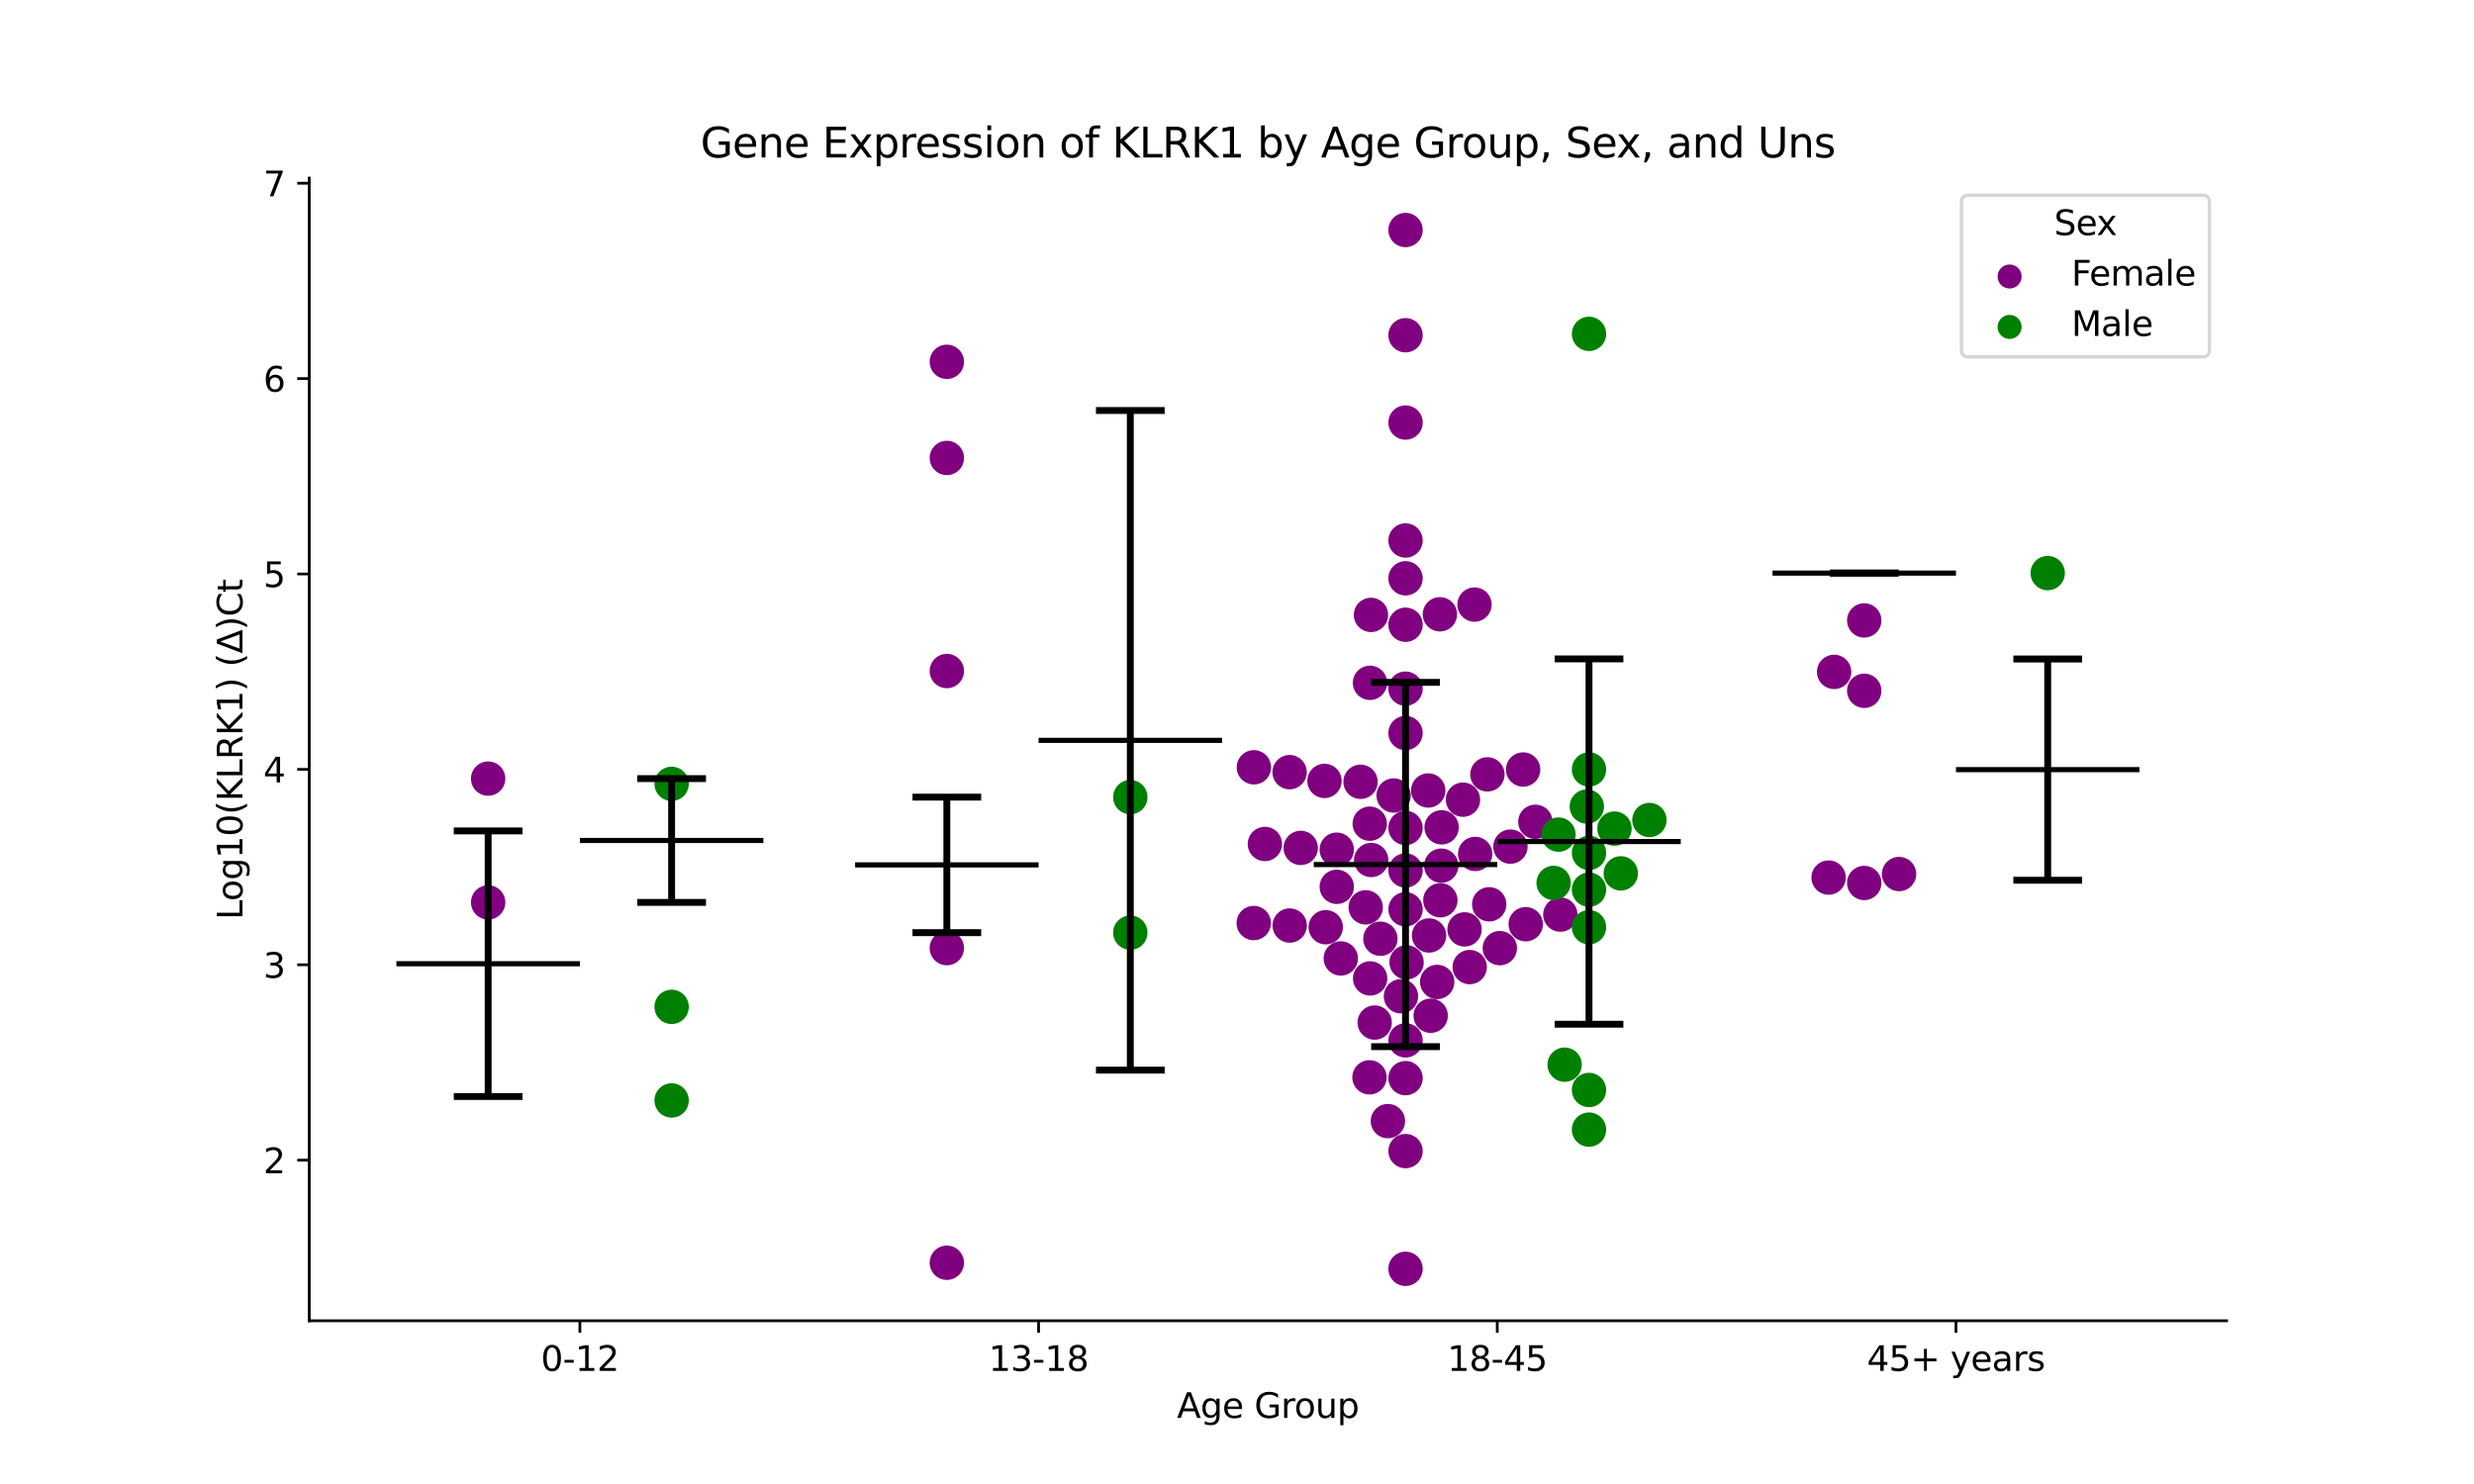 <?xml version="1.0" encoding="utf-8" standalone="no"?>
<!DOCTYPE svg PUBLIC "-//W3C//DTD SVG 1.1//EN"
  "http://www.w3.org/Graphics/SVG/1.1/DTD/svg11.dtd">
<svg xmlns:xlink="http://www.w3.org/1999/xlink" width="720pt" height="432pt" viewBox="0 0 720 432" xmlns="http://www.w3.org/2000/svg" version="1.1">
 <defs>
  <style type="text/css">*{stroke-linejoin: round; stroke-linecap: butt}</style>
 </defs>
 <g id="figure_1">
  <g id="patch_1">
   <path d="M 0 432 
L 720 432 
L 720 0 
L 0 0 
z
" style="fill: #ffffff"/>
  </g>
  <g id="axes_1">
   <g id="patch_2">
    <path d="M 90 384.48 
L 648 384.48 
L 648 51.84 
L 90 51.84 
z
" style="fill: #ffffff"/>
   </g>
   <g id="PathCollection_1">
    <defs>
     <path id="C0_0_eff2b0fc97" d="M 0 5 
C 1.326 5 2.598 4.473 3.536 3.536 
C 4.473 2.598 5 1.326 5 -0 
C 5 -1.326 4.473 -2.598 3.536 -3.536 
C 2.598 -4.473 1.326 -5 0 -5 
C -1.326 -5 -2.598 -4.473 -3.536 -3.536 
C -4.473 -2.598 -5 -1.326 -5 0 
C -5 1.326 -4.473 2.598 -3.536 3.536 
C -2.598 4.473 -1.326 5 0 5 
z
"/>
    </defs>
    <g clip-path="url(#paf624a4c15)">
     <use xlink:href="#C0_0_eff2b0fc97" x="142.062" y="262.69" style="fill: #800080"/>
    </g>
    <g clip-path="url(#paf624a4c15)">
     <use xlink:href="#C0_0_eff2b0fc97" x="142.062" y="226.656" style="fill: #800080"/>
    </g>
   </g>
   <g id="PathCollection_2">
    <defs>
     <path id="C1_0_df6648c435" d="M 0 5 
C 1.326 5 2.598 4.473 3.536 3.536 
C 4.473 2.598 5 1.326 5 -0 
C 5 -1.326 4.473 -2.598 3.536 -3.536 
C 2.598 -4.473 1.326 -5 0 -5 
C -1.326 -5 -2.598 -4.473 -3.536 -3.536 
C -4.473 -2.598 -5 -1.326 -5 0 
C -5 1.326 -4.473 2.598 -3.536 3.536 
C -2.598 4.473 -1.326 5 0 5 
z
"/>
    </defs>
    <g clip-path="url(#paf624a4c15)">
     <use xlink:href="#C1_0_df6648c435" x="195.459" y="320.347" style="fill: #008000"/>
    </g>
    <g clip-path="url(#paf624a4c15)">
     <use xlink:href="#C1_0_df6648c435" x="195.459" y="228.18" style="fill: #008000"/>
    </g>
    <g clip-path="url(#paf624a4c15)">
     <use xlink:href="#C1_0_df6648c435" x="195.459" y="293.104" style="fill: #008000"/>
    </g>
   </g>
   <g id="PathCollection_3">
    <defs>
     <path id="C2_0_66ae1d592a" d="M 0 5 
C 1.326 5 2.598 4.473 3.536 3.536 
C 4.473 2.598 5 1.326 5 -0 
C 5 -1.326 4.473 -2.598 3.536 -3.536 
C 2.598 -4.473 1.326 -5 0 -5 
C -1.326 -5 -2.598 -4.473 -3.536 -3.536 
C -4.473 -2.598 -5 -1.326 -5 0 
C -5 1.326 -4.473 2.598 -3.536 3.536 
C -2.598 4.473 -1.326 5 0 5 
z
"/>
    </defs>
    <g clip-path="url(#paf624a4c15)">
     <use xlink:href="#C2_0_66ae1d592a" x="275.555" y="367.594" style="fill: #800080"/>
    </g>
    <g clip-path="url(#paf624a4c15)">
     <use xlink:href="#C2_0_66ae1d592a" x="275.555" y="195.342" style="fill: #800080"/>
    </g>
    <g clip-path="url(#paf624a4c15)">
     <use xlink:href="#C2_0_66ae1d592a" x="275.555" y="133.311" style="fill: #800080"/>
    </g>
    <g clip-path="url(#paf624a4c15)">
     <use xlink:href="#C2_0_66ae1d592a" x="275.555" y="105.328" style="fill: #800080"/>
    </g>
    <g clip-path="url(#paf624a4c15)">
     <use xlink:href="#C2_0_66ae1d592a" x="275.555" y="275.995" style="fill: #800080"/>
    </g>
   </g>
   <g id="PathCollection_4">
    <defs>
     <path id="C3_0_cb02fc0d82" d="M 0 5 
C 1.326 5 2.598 4.473 3.536 3.536 
C 4.473 2.598 5 1.326 5 -0 
C 5 -1.326 4.473 -2.598 3.536 -3.536 
C 2.598 -4.473 1.326 -5 0 -5 
C -1.326 -5 -2.598 -4.473 -3.536 -3.536 
C -4.473 -2.598 -5 -1.326 -5 0 
C -5 1.326 -4.473 2.598 -3.536 3.536 
C -2.598 4.473 -1.326 5 0 5 
z
"/>
    </defs>
    <g clip-path="url(#paf624a4c15)">
     <use xlink:href="#C3_0_cb02fc0d82" x="328.952" y="271.498" style="fill: #008000"/>
    </g>
    <g clip-path="url(#paf624a4c15)">
     <use xlink:href="#C3_0_cb02fc0d82" x="328.952" y="232.053" style="fill: #008000"/>
    </g>
   </g>
   <g id="PathCollection_5">
    <defs>
     <path id="C4_0_b0ba5ff62a" d="M 0 5 
C 1.326 5 2.598 4.473 3.536 3.536 
C 4.473 2.598 5 1.326 5 -0 
C 5 -1.326 4.473 -2.598 3.536 -3.536 
C 2.598 -4.473 1.326 -5 0 -5 
C -1.326 -5 -2.598 -4.473 -3.536 -3.536 
C -4.473 -2.598 -5 -1.326 -5 0 
C -5 1.326 -4.473 2.598 -3.536 3.536 
C -2.598 4.473 -1.326 5 0 5 
z
"/>
    </defs>
    <g clip-path="url(#paf624a4c15)">
     <use xlink:href="#C4_0_b0ba5ff62a" x="409.048" y="369.36" style="fill: #800080"/>
    </g>
    <g clip-path="url(#paf624a4c15)">
     <use xlink:href="#C4_0_b0ba5ff62a" x="401.727" y="273.269" style="fill: #800080"/>
    </g>
    <g clip-path="url(#paf624a4c15)">
     <use xlink:href="#C4_0_b0ba5ff62a" x="405.586" y="231.576" style="fill: #800080"/>
    </g>
    <g clip-path="url(#paf624a4c15)">
     <use xlink:href="#C4_0_b0ba5ff62a" x="419.445" y="252.005" style="fill: #800080"/>
    </g>
    <g clip-path="url(#paf624a4c15)">
     <use xlink:href="#C4_0_b0ba5ff62a" x="364.864" y="268.703" style="fill: #800080"/>
    </g>
    <g clip-path="url(#paf624a4c15)">
     <use xlink:href="#C4_0_b0ba5ff62a" x="429.121" y="175.992" style="fill: #800080"/>
    </g>
    <g clip-path="url(#paf624a4c15)">
     <use xlink:href="#C4_0_b0ba5ff62a" x="398.551" y="313.613" style="fill: #800080"/>
    </g>
    <g clip-path="url(#paf624a4c15)">
     <use xlink:href="#C4_0_b0ba5ff62a" x="409.048" y="200.47" style="fill: #800080"/>
    </g>
    <g clip-path="url(#paf624a4c15)">
     <use xlink:href="#C4_0_b0ba5ff62a" x="416.367" y="295.686" style="fill: #800080"/>
    </g>
    <g clip-path="url(#paf624a4c15)">
     <use xlink:href="#C4_0_b0ba5ff62a" x="385.462" y="227.325" style="fill: #800080"/>
    </g>
    <g clip-path="url(#paf624a4c15)">
     <use xlink:href="#C4_0_b0ba5ff62a" x="409.048" y="97.588" style="fill: #800080"/>
    </g>
    <g clip-path="url(#paf624a4c15)">
     <use xlink:href="#C4_0_b0ba5ff62a" x="368.115" y="245.685" style="fill: #800080"/>
    </g>
    <g clip-path="url(#paf624a4c15)">
     <use xlink:href="#C4_0_b0ba5ff62a" x="399.049" y="250.349" style="fill: #800080"/>
    </g>
    <g clip-path="url(#paf624a4c15)">
     <use xlink:href="#C4_0_b0ba5ff62a" x="432.873" y="225.426" style="fill: #800080"/>
    </g>
    <g clip-path="url(#paf624a4c15)">
     <use xlink:href="#C4_0_b0ba5ff62a" x="389.032" y="247.352" style="fill: #800080"/>
    </g>
    <g clip-path="url(#paf624a4c15)">
     <use xlink:href="#C4_0_b0ba5ff62a" x="395.959" y="227.584" style="fill: #800080"/>
    </g>
    <g clip-path="url(#paf624a4c15)">
     <use xlink:href="#C4_0_b0ba5ff62a" x="419.181" y="262.073" style="fill: #800080"/>
    </g>
    <g clip-path="url(#paf624a4c15)">
     <use xlink:href="#C4_0_b0ba5ff62a" x="409.353" y="280.143" style="fill: #800080"/>
    </g>
    <g clip-path="url(#paf624a4c15)">
     <use xlink:href="#C4_0_b0ba5ff62a" x="400.067" y="297.675" style="fill: #800080"/>
    </g>
    <g clip-path="url(#paf624a4c15)">
     <use xlink:href="#C4_0_b0ba5ff62a" x="427.725" y="281.523" style="fill: #800080"/>
    </g>
    <g clip-path="url(#paf624a4c15)">
     <use xlink:href="#C4_0_b0ba5ff62a" x="436.487" y="276.012" style="fill: #800080"/>
    </g>
    <g clip-path="url(#paf624a4c15)">
     <use xlink:href="#C4_0_b0ba5ff62a" x="409.048" y="66.96" style="fill: #800080"/>
    </g>
    <g clip-path="url(#paf624a4c15)">
     <use xlink:href="#C4_0_b0ba5ff62a" x="409.048" y="168.348" style="fill: #800080"/>
    </g>
    <g clip-path="url(#paf624a4c15)">
     <use xlink:href="#C4_0_b0ba5ff62a" x="398.988" y="179" style="fill: #800080"/>
    </g>
    <g clip-path="url(#paf624a4c15)">
     <use xlink:href="#C4_0_b0ba5ff62a" x="443.266" y="224.007" style="fill: #800080"/>
    </g>
    <g clip-path="url(#paf624a4c15)">
     <use xlink:href="#C4_0_b0ba5ff62a" x="409.048" y="123.013" style="fill: #800080"/>
    </g>
    <g clip-path="url(#paf624a4c15)">
     <use xlink:href="#C4_0_b0ba5ff62a" x="378.546" y="246.829" style="fill: #800080"/>
    </g>
    <g clip-path="url(#paf624a4c15)">
     <use xlink:href="#C4_0_b0ba5ff62a" x="409.048" y="157.337" style="fill: #800080"/>
    </g>
    <g clip-path="url(#paf624a4c15)">
     <use xlink:href="#C4_0_b0ba5ff62a" x="409.048" y="335.087" style="fill: #800080"/>
    </g>
    <g clip-path="url(#paf624a4c15)">
     <use xlink:href="#C4_0_b0ba5ff62a" x="398.628" y="239.78" style="fill: #800080"/>
    </g>
    <g clip-path="url(#paf624a4c15)">
     <use xlink:href="#C4_0_b0ba5ff62a" x="415.891" y="272.318" style="fill: #800080"/>
    </g>
    <g clip-path="url(#paf624a4c15)">
     <use xlink:href="#C4_0_b0ba5ff62a" x="444.019" y="269.045" style="fill: #800080"/>
    </g>
    <g clip-path="url(#paf624a4c15)">
     <use xlink:href="#C4_0_b0ba5ff62a" x="390.203" y="279.007" style="fill: #800080"/>
    </g>
    <g clip-path="url(#paf624a4c15)">
     <use xlink:href="#C4_0_b0ba5ff62a" x="429.313" y="248.587" style="fill: #800080"/>
    </g>
    <g clip-path="url(#paf624a4c15)">
     <use xlink:href="#C4_0_b0ba5ff62a" x="426.225" y="270.55" style="fill: #800080"/>
    </g>
    <g clip-path="url(#paf624a4c15)">
     <use xlink:href="#C4_0_b0ba5ff62a" x="403.916" y="326.363" style="fill: #800080"/>
    </g>
    <g clip-path="url(#paf624a4c15)">
     <use xlink:href="#C4_0_b0ba5ff62a" x="407.714" y="290.021" style="fill: #800080"/>
    </g>
    <g clip-path="url(#paf624a4c15)">
     <use xlink:href="#C4_0_b0ba5ff62a" x="409.048" y="181.865" style="fill: #800080"/>
    </g>
    <g clip-path="url(#paf624a4c15)">
     <use xlink:href="#C4_0_b0ba5ff62a" x="418.259" y="285.85" style="fill: #800080"/>
    </g>
    <g clip-path="url(#paf624a4c15)">
     <use xlink:href="#C4_0_b0ba5ff62a" x="419.546" y="240.844" style="fill: #800080"/>
    </g>
    <g clip-path="url(#paf624a4c15)">
     <use xlink:href="#C4_0_b0ba5ff62a" x="409.048" y="264.692" style="fill: #800080"/>
    </g>
    <g clip-path="url(#paf624a4c15)">
     <use xlink:href="#C4_0_b0ba5ff62a" x="446.827" y="239.232" style="fill: #800080"/>
    </g>
    <g clip-path="url(#paf624a4c15)">
     <use xlink:href="#C4_0_b0ba5ff62a" x="398.701" y="198.771" style="fill: #800080"/>
    </g>
    <g clip-path="url(#paf624a4c15)">
     <use xlink:href="#C4_0_b0ba5ff62a" x="375.308" y="224.778" style="fill: #800080"/>
    </g>
    <g clip-path="url(#paf624a4c15)">
     <use xlink:href="#C4_0_b0ba5ff62a" x="364.914" y="223.366" style="fill: #800080"/>
    </g>
    <g clip-path="url(#paf624a4c15)">
     <use xlink:href="#C4_0_b0ba5ff62a" x="398.745" y="284.823" style="fill: #800080"/>
    </g>
    <g clip-path="url(#paf624a4c15)">
     <use xlink:href="#C4_0_b0ba5ff62a" x="389.038" y="258.159" style="fill: #800080"/>
    </g>
    <g clip-path="url(#paf624a4c15)">
     <use xlink:href="#C4_0_b0ba5ff62a" x="439.573" y="246.462" style="fill: #800080"/>
    </g>
    <g clip-path="url(#paf624a4c15)">
     <use xlink:href="#C4_0_b0ba5ff62a" x="409.048" y="241.017" style="fill: #800080"/>
    </g>
    <g clip-path="url(#paf624a4c15)">
     <use xlink:href="#C4_0_b0ba5ff62a" x="409.048" y="253.402" style="fill: #800080"/>
    </g>
    <g clip-path="url(#paf624a4c15)">
     <use xlink:href="#C4_0_b0ba5ff62a" x="433.399" y="263.248" style="fill: #800080"/>
    </g>
    <g clip-path="url(#paf624a4c15)">
     <use xlink:href="#C4_0_b0ba5ff62a" x="375.336" y="269.425" style="fill: #800080"/>
    </g>
    <g clip-path="url(#paf624a4c15)">
     <use xlink:href="#C4_0_b0ba5ff62a" x="419.051" y="178.826" style="fill: #800080"/>
    </g>
    <g clip-path="url(#paf624a4c15)">
     <use xlink:href="#C4_0_b0ba5ff62a" x="409.048" y="302.857" style="fill: #800080"/>
    </g>
    <g clip-path="url(#paf624a4c15)">
     <use xlink:href="#C4_0_b0ba5ff62a" x="409.048" y="213.39" style="fill: #800080"/>
    </g>
    <g clip-path="url(#paf624a4c15)">
     <use xlink:href="#C4_0_b0ba5ff62a" x="409.048" y="313.851" style="fill: #800080"/>
    </g>
    <g clip-path="url(#paf624a4c15)">
     <use xlink:href="#C4_0_b0ba5ff62a" x="397.459" y="264.133" style="fill: #800080"/>
    </g>
    <g clip-path="url(#paf624a4c15)">
     <use xlink:href="#C4_0_b0ba5ff62a" x="425.766" y="232.788" style="fill: #800080"/>
    </g>
    <g clip-path="url(#paf624a4c15)">
     <use xlink:href="#C4_0_b0ba5ff62a" x="415.649" y="230.112" style="fill: #800080"/>
    </g>
    <g clip-path="url(#paf624a4c15)">
     <use xlink:href="#C4_0_b0ba5ff62a" x="385.824" y="269.918" style="fill: #800080"/>
    </g>
    <g clip-path="url(#paf624a4c15)">
     <use xlink:href="#C4_0_b0ba5ff62a" x="454.1" y="266.247" style="fill: #800080"/>
    </g>
   </g>
   <g id="PathCollection_6">
    <defs>
     <path id="C5_0_8ea54c43de" d="M 0 5 
C 1.326 5 2.598 4.473 3.536 3.536 
C 4.473 2.598 5 1.326 5 -0 
C 5 -1.326 4.473 -2.598 3.536 -3.536 
C 2.598 -4.473 1.326 -5 0 -5 
C -1.326 -5 -2.598 -4.473 -3.536 -3.536 
C -4.473 -2.598 -5 -1.326 -5 0 
C -5 1.326 -4.473 2.598 -3.536 3.536 
C -2.598 4.473 -1.326 5 0 5 
z
"/>
    </defs>
    <g clip-path="url(#paf624a4c15)">
     <use xlink:href="#C5_0_8ea54c43de" x="462.445" y="317.298" style="fill: #008000"/>
    </g>
    <g clip-path="url(#paf624a4c15)">
     <use xlink:href="#C5_0_8ea54c43de" x="471.69" y="254.242" style="fill: #008000"/>
    </g>
    <g clip-path="url(#paf624a4c15)">
     <use xlink:href="#C5_0_8ea54c43de" x="461.811" y="234.791" style="fill: #008000"/>
    </g>
    <g clip-path="url(#paf624a4c15)">
     <use xlink:href="#C5_0_8ea54c43de" x="462.445" y="223.993" style="fill: #008000"/>
    </g>
    <g clip-path="url(#paf624a4c15)">
     <use xlink:href="#C5_0_8ea54c43de" x="462.445" y="328.834" style="fill: #008000"/>
    </g>
    <g clip-path="url(#paf624a4c15)">
     <use xlink:href="#C5_0_8ea54c43de" x="480.028" y="238.707" style="fill: #008000"/>
    </g>
    <g clip-path="url(#paf624a4c15)">
     <use xlink:href="#C5_0_8ea54c43de" x="452.148" y="257.027" style="fill: #008000"/>
    </g>
    <g clip-path="url(#paf624a4c15)">
     <use xlink:href="#C5_0_8ea54c43de" x="469.862" y="241.21" style="fill: #008000"/>
    </g>
    <g clip-path="url(#paf624a4c15)">
     <use xlink:href="#C5_0_8ea54c43de" x="453.56" y="242.959" style="fill: #008000"/>
    </g>
    <g clip-path="url(#paf624a4c15)">
     <use xlink:href="#C5_0_8ea54c43de" x="455.344" y="309.932" style="fill: #008000"/>
    </g>
    <g clip-path="url(#paf624a4c15)">
     <use xlink:href="#C5_0_8ea54c43de" x="462.445" y="269.916" style="fill: #008000"/>
    </g>
    <g clip-path="url(#paf624a4c15)">
     <use xlink:href="#C5_0_8ea54c43de" x="462.445" y="258.983" style="fill: #008000"/>
    </g>
    <g clip-path="url(#paf624a4c15)">
     <use xlink:href="#C5_0_8ea54c43de" x="462.445" y="248.288" style="fill: #008000"/>
    </g>
    <g clip-path="url(#paf624a4c15)">
     <use xlink:href="#C5_0_8ea54c43de" x="462.445" y="97.191" style="fill: #008000"/>
    </g>
   </g>
   <g id="PathCollection_7">
    <defs>
     <path id="C6_0_326cf76889" d="M 0 5 
C 1.326 5 2.598 4.473 3.536 3.536 
C 4.473 2.598 5 1.326 5 -0 
C 5 -1.326 4.473 -2.598 3.536 -3.536 
C 2.598 -4.473 1.326 -5 0 -5 
C -1.326 -5 -2.598 -4.473 -3.536 -3.536 
C -4.473 -2.598 -5 -1.326 -5 0 
C -5 1.326 -4.473 2.598 -3.536 3.536 
C -2.598 4.473 -1.326 5 0 5 
z
"/>
    </defs>
    <g clip-path="url(#paf624a4c15)">
     <use xlink:href="#C6_0_326cf76889" x="542.541" y="257.038" style="fill: #800080"/>
    </g>
    <g clip-path="url(#paf624a4c15)">
     <use xlink:href="#C6_0_326cf76889" x="533.775" y="195.59" style="fill: #800080"/>
    </g>
    <g clip-path="url(#paf624a4c15)">
     <use xlink:href="#C6_0_326cf76889" x="532.171" y="255.466" style="fill: #800080"/>
    </g>
    <g clip-path="url(#paf624a4c15)">
     <use xlink:href="#C6_0_326cf76889" x="552.679" y="254.435" style="fill: #800080"/>
    </g>
    <g clip-path="url(#paf624a4c15)">
     <use xlink:href="#C6_0_326cf76889" x="542.541" y="201.095" style="fill: #800080"/>
    </g>
    <g clip-path="url(#paf624a4c15)">
     <use xlink:href="#C6_0_326cf76889" x="542.541" y="180.613" style="fill: #800080"/>
    </g>
   </g>
   <g id="PathCollection_8">
    <defs>
     <path id="m7b06b12fd9" d="M 0 5 
C 1.326 5 2.598 4.473 3.536 3.536 
C 4.473 2.598 5 1.326 5 0 
C 5 -1.326 4.473 -2.598 3.536 -3.536 
C 2.598 -4.473 1.326 -5 0 -5 
C -1.326 -5 -2.598 -4.473 -3.536 -3.536 
C -4.473 -2.598 -5 -1.326 -5 0 
C -5 1.326 -4.473 2.598 -3.536 3.536 
C -2.598 4.473 -1.326 5 0 5 
z
"/>
    </defs>
    <g clip-path="url(#paf624a4c15)">
     <use xlink:href="#m7b06b12fd9" x="595.938" y="166.826" style="fill: #008000"/>
    </g>
   </g>
   <g id="PathCollection_9"/>
   <g id="PathCollection_10"/>
   <g id="matplotlib.axis_1">
    <g id="xtick_1">
     <g id="line2d_1">
      <defs>
       <path id="mccbdc49cbf" d="M 0 0 
L 0 3.5 
" style="stroke: #000000; stroke-width: 0.8"/>
      </defs>
      <g>
       <use xlink:href="#mccbdc49cbf" x="168.761" y="384.48" style="stroke: #000000; stroke-width: 0.8"/>
      </g>
     </g>
     <g id="text_1">
      <!-- 0-12 -->
      <g transform="translate(157.413 399.078) scale(0.1 -0.1)">
       <defs>
        <path id="DejaVuSans-30" d="M 2034 4250 
Q 1547 4250 1301 3770 
Q 1056 3291 1056 2328 
Q 1056 1369 1301 889 
Q 1547 409 2034 409 
Q 2525 409 2770 889 
Q 3016 1369 3016 2328 
Q 3016 3291 2770 3770 
Q 2525 4250 2034 4250 
z
M 2034 4750 
Q 2819 4750 3233 4129 
Q 3647 3509 3647 2328 
Q 3647 1150 3233 529 
Q 2819 -91 2034 -91 
Q 1250 -91 836 529 
Q 422 1150 422 2328 
Q 422 3509 836 4129 
Q 1250 4750 2034 4750 
z
" transform="scale(0.016)"/>
        <path id="DejaVuSans-2d" d="M 313 2009 
L 1997 2009 
L 1997 1497 
L 313 1497 
L 313 2009 
z
" transform="scale(0.016)"/>
        <path id="DejaVuSans-31" d="M 794 531 
L 1825 531 
L 1825 4091 
L 703 3866 
L 703 4441 
L 1819 4666 
L 2450 4666 
L 2450 531 
L 3481 531 
L 3481 0 
L 794 0 
L 794 531 
z
" transform="scale(0.016)"/>
        <path id="DejaVuSans-32" d="M 1228 531 
L 3431 531 
L 3431 0 
L 469 0 
L 469 531 
Q 828 903 1448 1529 
Q 2069 2156 2228 2338 
Q 2531 2678 2651 2914 
Q 2772 3150 2772 3378 
Q 2772 3750 2511 3984 
Q 2250 4219 1831 4219 
Q 1534 4219 1204 4116 
Q 875 4013 500 3803 
L 500 4441 
Q 881 4594 1212 4672 
Q 1544 4750 1819 4750 
Q 2544 4750 2975 4387 
Q 3406 4025 3406 3419 
Q 3406 3131 3298 2873 
Q 3191 2616 2906 2266 
Q 2828 2175 2409 1742 
Q 1991 1309 1228 531 
z
" transform="scale(0.016)"/>
       </defs>
       <use xlink:href="#DejaVuSans-30"/>
       <use xlink:href="#DejaVuSans-2d" x="63.623"/>
       <use xlink:href="#DejaVuSans-31" x="99.707"/>
       <use xlink:href="#DejaVuSans-32" x="163.33"/>
      </g>
     </g>
    </g>
    <g id="xtick_2">
     <g id="line2d_2">
      <g>
       <use xlink:href="#mccbdc49cbf" x="302.254" y="384.48" style="stroke: #000000; stroke-width: 0.8"/>
      </g>
     </g>
     <g id="text_2">
      <!-- 13-18 -->
      <g transform="translate(287.725 399.078) scale(0.1 -0.1)">
       <defs>
        <path id="DejaVuSans-33" d="M 2597 2516 
Q 3050 2419 3304 2112 
Q 3559 1806 3559 1356 
Q 3559 666 3084 287 
Q 2609 -91 1734 -91 
Q 1441 -91 1130 -33 
Q 819 25 488 141 
L 488 750 
Q 750 597 1062 519 
Q 1375 441 1716 441 
Q 2309 441 2620 675 
Q 2931 909 2931 1356 
Q 2931 1769 2642 2001 
Q 2353 2234 1838 2234 
L 1294 2234 
L 1294 2753 
L 1863 2753 
Q 2328 2753 2575 2939 
Q 2822 3125 2822 3475 
Q 2822 3834 2567 4026 
Q 2313 4219 1838 4219 
Q 1578 4219 1281 4162 
Q 984 4106 628 3988 
L 628 4550 
Q 988 4650 1302 4700 
Q 1616 4750 1894 4750 
Q 2613 4750 3031 4423 
Q 3450 4097 3450 3541 
Q 3450 3153 3228 2886 
Q 3006 2619 2597 2516 
z
" transform="scale(0.016)"/>
        <path id="DejaVuSans-38" d="M 2034 2216 
Q 1584 2216 1326 1975 
Q 1069 1734 1069 1313 
Q 1069 891 1326 650 
Q 1584 409 2034 409 
Q 2484 409 2743 651 
Q 3003 894 3003 1313 
Q 3003 1734 2745 1975 
Q 2488 2216 2034 2216 
z
M 1403 2484 
Q 997 2584 770 2862 
Q 544 3141 544 3541 
Q 544 4100 942 4425 
Q 1341 4750 2034 4750 
Q 2731 4750 3128 4425 
Q 3525 4100 3525 3541 
Q 3525 3141 3298 2862 
Q 3072 2584 2669 2484 
Q 3125 2378 3379 2068 
Q 3634 1759 3634 1313 
Q 3634 634 3220 271 
Q 2806 -91 2034 -91 
Q 1263 -91 848 271 
Q 434 634 434 1313 
Q 434 1759 690 2068 
Q 947 2378 1403 2484 
z
M 1172 3481 
Q 1172 3119 1398 2916 
Q 1625 2713 2034 2713 
Q 2441 2713 2670 2916 
Q 2900 3119 2900 3481 
Q 2900 3844 2670 4047 
Q 2441 4250 2034 4250 
Q 1625 4250 1398 4047 
Q 1172 3844 1172 3481 
z
" transform="scale(0.016)"/>
       </defs>
       <use xlink:href="#DejaVuSans-31"/>
       <use xlink:href="#DejaVuSans-33" x="63.623"/>
       <use xlink:href="#DejaVuSans-2d" x="127.246"/>
       <use xlink:href="#DejaVuSans-31" x="163.33"/>
       <use xlink:href="#DejaVuSans-38" x="226.953"/>
      </g>
     </g>
    </g>
    <g id="xtick_3">
     <g id="line2d_3">
      <g>
       <use xlink:href="#mccbdc49cbf" x="435.746" y="384.48" style="stroke: #000000; stroke-width: 0.8"/>
      </g>
     </g>
     <g id="text_3">
      <!-- 18-45 -->
      <g transform="translate(421.218 399.078) scale(0.1 -0.1)">
       <defs>
        <path id="DejaVuSans-34" d="M 2419 4116 
L 825 1625 
L 2419 1625 
L 2419 4116 
z
M 2253 4666 
L 3047 4666 
L 3047 1625 
L 3713 1625 
L 3713 1100 
L 3047 1100 
L 3047 0 
L 2419 0 
L 2419 1100 
L 313 1100 
L 313 1709 
L 2253 4666 
z
" transform="scale(0.016)"/>
        <path id="DejaVuSans-35" d="M 691 4666 
L 3169 4666 
L 3169 4134 
L 1269 4134 
L 1269 2991 
Q 1406 3038 1543 3061 
Q 1681 3084 1819 3084 
Q 2600 3084 3056 2656 
Q 3513 2228 3513 1497 
Q 3513 744 3044 326 
Q 2575 -91 1722 -91 
Q 1428 -91 1123 -41 
Q 819 9 494 109 
L 494 744 
Q 775 591 1075 516 
Q 1375 441 1709 441 
Q 2250 441 2565 725 
Q 2881 1009 2881 1497 
Q 2881 1984 2565 2268 
Q 2250 2553 1709 2553 
Q 1456 2553 1204 2497 
Q 953 2441 691 2322 
L 691 4666 
z
" transform="scale(0.016)"/>
       </defs>
       <use xlink:href="#DejaVuSans-31"/>
       <use xlink:href="#DejaVuSans-38" x="63.623"/>
       <use xlink:href="#DejaVuSans-2d" x="127.246"/>
       <use xlink:href="#DejaVuSans-34" x="163.33"/>
       <use xlink:href="#DejaVuSans-35" x="226.953"/>
      </g>
     </g>
    </g>
    <g id="xtick_4">
     <g id="line2d_4">
      <g>
       <use xlink:href="#mccbdc49cbf" x="569.239" y="384.48" style="stroke: #000000; stroke-width: 0.8"/>
      </g>
     </g>
     <g id="text_4">
      <!-- 45+ years -->
      <g transform="translate(543.338 399.078) scale(0.1 -0.1)">
       <defs>
        <path id="DejaVuSans-2b" d="M 2944 4013 
L 2944 2272 
L 4684 2272 
L 4684 1741 
L 2944 1741 
L 2944 0 
L 2419 0 
L 2419 1741 
L 678 1741 
L 678 2272 
L 2419 2272 
L 2419 4013 
L 2944 4013 
z
" transform="scale(0.016)"/>
        <path id="DejaVuSans-20" transform="scale(0.016)"/>
        <path id="DejaVuSans-79" d="M 2059 -325 
Q 1816 -950 1584 -1140 
Q 1353 -1331 966 -1331 
L 506 -1331 
L 506 -850 
L 844 -850 
Q 1081 -850 1212 -737 
Q 1344 -625 1503 -206 
L 1606 56 
L 191 3500 
L 800 3500 
L 1894 763 
L 2988 3500 
L 3597 3500 
L 2059 -325 
z
" transform="scale(0.016)"/>
        <path id="DejaVuSans-65" d="M 3597 1894 
L 3597 1613 
L 953 1613 
Q 991 1019 1311 708 
Q 1631 397 2203 397 
Q 2534 397 2845 478 
Q 3156 559 3463 722 
L 3463 178 
Q 3153 47 2828 -22 
Q 2503 -91 2169 -91 
Q 1331 -91 842 396 
Q 353 884 353 1716 
Q 353 2575 817 3079 
Q 1281 3584 2069 3584 
Q 2775 3584 3186 3129 
Q 3597 2675 3597 1894 
z
M 3022 2063 
Q 3016 2534 2758 2815 
Q 2500 3097 2075 3097 
Q 1594 3097 1305 2825 
Q 1016 2553 972 2059 
L 3022 2063 
z
" transform="scale(0.016)"/>
        <path id="DejaVuSans-61" d="M 2194 1759 
Q 1497 1759 1228 1600 
Q 959 1441 959 1056 
Q 959 750 1161 570 
Q 1363 391 1709 391 
Q 2188 391 2477 730 
Q 2766 1069 2766 1631 
L 2766 1759 
L 2194 1759 
z
M 3341 1997 
L 3341 0 
L 2766 0 
L 2766 531 
Q 2569 213 2275 61 
Q 1981 -91 1556 -91 
Q 1019 -91 701 211 
Q 384 513 384 1019 
Q 384 1609 779 1909 
Q 1175 2209 1959 2209 
L 2766 2209 
L 2766 2266 
Q 2766 2663 2505 2880 
Q 2244 3097 1772 3097 
Q 1472 3097 1187 3025 
Q 903 2953 641 2809 
L 641 3341 
Q 956 3463 1253 3523 
Q 1550 3584 1831 3584 
Q 2591 3584 2966 3190 
Q 3341 2797 3341 1997 
z
" transform="scale(0.016)"/>
        <path id="DejaVuSans-72" d="M 2631 2963 
Q 2534 3019 2420 3045 
Q 2306 3072 2169 3072 
Q 1681 3072 1420 2755 
Q 1159 2438 1159 1844 
L 1159 0 
L 581 0 
L 581 3500 
L 1159 3500 
L 1159 2956 
Q 1341 3275 1631 3429 
Q 1922 3584 2338 3584 
Q 2397 3584 2469 3576 
Q 2541 3569 2628 3553 
L 2631 2963 
z
" transform="scale(0.016)"/>
        <path id="DejaVuSans-73" d="M 2834 3397 
L 2834 2853 
Q 2591 2978 2328 3040 
Q 2066 3103 1784 3103 
Q 1356 3103 1142 2972 
Q 928 2841 928 2578 
Q 928 2378 1081 2264 
Q 1234 2150 1697 2047 
L 1894 2003 
Q 2506 1872 2764 1633 
Q 3022 1394 3022 966 
Q 3022 478 2636 193 
Q 2250 -91 1575 -91 
Q 1294 -91 989 -36 
Q 684 19 347 128 
L 347 722 
Q 666 556 975 473 
Q 1284 391 1588 391 
Q 1994 391 2212 530 
Q 2431 669 2431 922 
Q 2431 1156 2273 1281 
Q 2116 1406 1581 1522 
L 1381 1569 
Q 847 1681 609 1914 
Q 372 2147 372 2553 
Q 372 3047 722 3315 
Q 1072 3584 1716 3584 
Q 2034 3584 2315 3537 
Q 2597 3491 2834 3397 
z
" transform="scale(0.016)"/>
       </defs>
       <use xlink:href="#DejaVuSans-34"/>
       <use xlink:href="#DejaVuSans-35" x="63.623"/>
       <use xlink:href="#DejaVuSans-2b" x="127.246"/>
       <use xlink:href="#DejaVuSans-20" x="211.035"/>
       <use xlink:href="#DejaVuSans-79" x="242.822"/>
       <use xlink:href="#DejaVuSans-65" x="302.002"/>
       <use xlink:href="#DejaVuSans-61" x="363.525"/>
       <use xlink:href="#DejaVuSans-72" x="424.805"/>
       <use xlink:href="#DejaVuSans-73" x="465.918"/>
      </g>
     </g>
    </g>
    <g id="text_5">
     <!-- Age Group -->
     <g transform="translate(342.52 412.757) scale(0.1 -0.1)">
      <defs>
       <path id="DejaVuSans-41" d="M 2188 4044 
L 1331 1722 
L 3047 1722 
L 2188 4044 
z
M 1831 4666 
L 2547 4666 
L 4325 0 
L 3669 0 
L 3244 1197 
L 1141 1197 
L 716 0 
L 50 0 
L 1831 4666 
z
" transform="scale(0.016)"/>
       <path id="DejaVuSans-67" d="M 2906 1791 
Q 2906 2416 2648 2759 
Q 2391 3103 1925 3103 
Q 1463 3103 1205 2759 
Q 947 2416 947 1791 
Q 947 1169 1205 825 
Q 1463 481 1925 481 
Q 2391 481 2648 825 
Q 2906 1169 2906 1791 
z
M 3481 434 
Q 3481 -459 3084 -895 
Q 2688 -1331 1869 -1331 
Q 1566 -1331 1297 -1286 
Q 1028 -1241 775 -1147 
L 775 -588 
Q 1028 -725 1275 -790 
Q 1522 -856 1778 -856 
Q 2344 -856 2625 -561 
Q 2906 -266 2906 331 
L 2906 616 
Q 2728 306 2450 153 
Q 2172 0 1784 0 
Q 1141 0 747 490 
Q 353 981 353 1791 
Q 353 2603 747 3093 
Q 1141 3584 1784 3584 
Q 2172 3584 2450 3431 
Q 2728 3278 2906 2969 
L 2906 3500 
L 3481 3500 
L 3481 434 
z
" transform="scale(0.016)"/>
       <path id="DejaVuSans-47" d="M 3809 666 
L 3809 1919 
L 2778 1919 
L 2778 2438 
L 4434 2438 
L 4434 434 
Q 4069 175 3628 42 
Q 3188 -91 2688 -91 
Q 1594 -91 976 548 
Q 359 1188 359 2328 
Q 359 3472 976 4111 
Q 1594 4750 2688 4750 
Q 3144 4750 3555 4637 
Q 3966 4525 4313 4306 
L 4313 3634 
Q 3963 3931 3569 4081 
Q 3175 4231 2741 4231 
Q 1884 4231 1454 3753 
Q 1025 3275 1025 2328 
Q 1025 1384 1454 906 
Q 1884 428 2741 428 
Q 3075 428 3337 486 
Q 3600 544 3809 666 
z
" transform="scale(0.016)"/>
       <path id="DejaVuSans-6f" d="M 1959 3097 
Q 1497 3097 1228 2736 
Q 959 2375 959 1747 
Q 959 1119 1226 758 
Q 1494 397 1959 397 
Q 2419 397 2687 759 
Q 2956 1122 2956 1747 
Q 2956 2369 2687 2733 
Q 2419 3097 1959 3097 
z
M 1959 3584 
Q 2709 3584 3137 3096 
Q 3566 2609 3566 1747 
Q 3566 888 3137 398 
Q 2709 -91 1959 -91 
Q 1206 -91 779 398 
Q 353 888 353 1747 
Q 353 2609 779 3096 
Q 1206 3584 1959 3584 
z
" transform="scale(0.016)"/>
       <path id="DejaVuSans-75" d="M 544 1381 
L 544 3500 
L 1119 3500 
L 1119 1403 
Q 1119 906 1312 657 
Q 1506 409 1894 409 
Q 2359 409 2629 706 
Q 2900 1003 2900 1516 
L 2900 3500 
L 3475 3500 
L 3475 0 
L 2900 0 
L 2900 538 
Q 2691 219 2414 64 
Q 2138 -91 1772 -91 
Q 1169 -91 856 284 
Q 544 659 544 1381 
z
M 1991 3584 
L 1991 3584 
z
" transform="scale(0.016)"/>
       <path id="DejaVuSans-70" d="M 1159 525 
L 1159 -1331 
L 581 -1331 
L 581 3500 
L 1159 3500 
L 1159 2969 
Q 1341 3281 1617 3432 
Q 1894 3584 2278 3584 
Q 2916 3584 3314 3078 
Q 3713 2572 3713 1747 
Q 3713 922 3314 415 
Q 2916 -91 2278 -91 
Q 1894 -91 1617 61 
Q 1341 213 1159 525 
z
M 3116 1747 
Q 3116 2381 2855 2742 
Q 2594 3103 2138 3103 
Q 1681 3103 1420 2742 
Q 1159 2381 1159 1747 
Q 1159 1113 1420 752 
Q 1681 391 2138 391 
Q 2594 391 2855 752 
Q 3116 1113 3116 1747 
z
" transform="scale(0.016)"/>
      </defs>
      <use xlink:href="#DejaVuSans-41"/>
      <use xlink:href="#DejaVuSans-67" x="68.408"/>
      <use xlink:href="#DejaVuSans-65" x="131.885"/>
      <use xlink:href="#DejaVuSans-20" x="193.408"/>
      <use xlink:href="#DejaVuSans-47" x="225.195"/>
      <use xlink:href="#DejaVuSans-72" x="302.686"/>
      <use xlink:href="#DejaVuSans-6f" x="341.549"/>
      <use xlink:href="#DejaVuSans-75" x="402.73"/>
      <use xlink:href="#DejaVuSans-70" x="466.109"/>
     </g>
    </g>
   </g>
   <g id="matplotlib.axis_2">
    <g id="ytick_1">
     <g id="line2d_5">
      <defs>
       <path id="m3ade4c96d2" d="M 0 0 
L -3.5 0 
" style="stroke: #000000; stroke-width: 0.8"/>
      </defs>
      <g>
       <use xlink:href="#m3ade4c96d2" x="90" y="337.729" style="stroke: #000000; stroke-width: 0.8"/>
      </g>
     </g>
     <g id="text_6">
      <!-- 2 -->
      <g transform="translate(76.638 341.529) scale(0.1 -0.1)">
       <use xlink:href="#DejaVuSans-32"/>
      </g>
     </g>
    </g>
    <g id="ytick_2">
     <g id="line2d_6">
      <g>
       <use xlink:href="#m3ade4c96d2" x="90" y="280.85" style="stroke: #000000; stroke-width: 0.8"/>
      </g>
     </g>
     <g id="text_7">
      <!-- 3 -->
      <g transform="translate(76.638 284.649) scale(0.1 -0.1)">
       <use xlink:href="#DejaVuSans-33"/>
      </g>
     </g>
    </g>
    <g id="ytick_3">
     <g id="line2d_7">
      <g>
       <use xlink:href="#m3ade4c96d2" x="90" y="223.97" style="stroke: #000000; stroke-width: 0.8"/>
      </g>
     </g>
     <g id="text_8">
      <!-- 4 -->
      <g transform="translate(76.638 227.77) scale(0.1 -0.1)">
       <use xlink:href="#DejaVuSans-34"/>
      </g>
     </g>
    </g>
    <g id="ytick_4">
     <g id="line2d_8">
      <g>
       <use xlink:href="#m3ade4c96d2" x="90" y="167.091" style="stroke: #000000; stroke-width: 0.8"/>
      </g>
     </g>
     <g id="text_9">
      <!-- 5 -->
      <g transform="translate(76.638 170.89) scale(0.1 -0.1)">
       <use xlink:href="#DejaVuSans-35"/>
      </g>
     </g>
    </g>
    <g id="ytick_5">
     <g id="line2d_9">
      <g>
       <use xlink:href="#m3ade4c96d2" x="90" y="110.211" style="stroke: #000000; stroke-width: 0.8"/>
      </g>
     </g>
     <g id="text_10">
      <!-- 6 -->
      <g transform="translate(76.638 114.01) scale(0.1 -0.1)">
       <defs>
        <path id="DejaVuSans-36" d="M 2113 2584 
Q 1688 2584 1439 2293 
Q 1191 2003 1191 1497 
Q 1191 994 1439 701 
Q 1688 409 2113 409 
Q 2538 409 2786 701 
Q 3034 994 3034 1497 
Q 3034 2003 2786 2293 
Q 2538 2584 2113 2584 
z
M 3366 4563 
L 3366 3988 
Q 3128 4100 2886 4159 
Q 2644 4219 2406 4219 
Q 1781 4219 1451 3797 
Q 1122 3375 1075 2522 
Q 1259 2794 1537 2939 
Q 1816 3084 2150 3084 
Q 2853 3084 3261 2657 
Q 3669 2231 3669 1497 
Q 3669 778 3244 343 
Q 2819 -91 2113 -91 
Q 1303 -91 875 529 
Q 447 1150 447 2328 
Q 447 3434 972 4092 
Q 1497 4750 2381 4750 
Q 2619 4750 2861 4703 
Q 3103 4656 3366 4563 
z
" transform="scale(0.016)"/>
       </defs>
       <use xlink:href="#DejaVuSans-36"/>
      </g>
     </g>
    </g>
    <g id="ytick_6">
     <g id="line2d_10">
      <g>
       <use xlink:href="#m3ade4c96d2" x="90" y="53.332" style="stroke: #000000; stroke-width: 0.8"/>
      </g>
     </g>
     <g id="text_11">
      <!-- 7 -->
      <g transform="translate(76.638 57.131) scale(0.1 -0.1)">
       <defs>
        <path id="DejaVuSans-37" d="M 525 4666 
L 3525 4666 
L 3525 4397 
L 1831 0 
L 1172 0 
L 2766 4134 
L 525 4134 
L 525 4666 
z
" transform="scale(0.016)"/>
       </defs>
       <use xlink:href="#DejaVuSans-37"/>
      </g>
     </g>
    </g>
    <g id="text_12">
     <!-- Log10(KLRK1) (Δ)Ct -->
     <g transform="translate(70.558 267.718) rotate(-90) scale(0.1 -0.1)">
      <defs>
       <path id="DejaVuSans-4c" d="M 628 4666 
L 1259 4666 
L 1259 531 
L 3531 531 
L 3531 0 
L 628 0 
L 628 4666 
z
" transform="scale(0.016)"/>
       <path id="DejaVuSans-28" d="M 1984 4856 
Q 1566 4138 1362 3434 
Q 1159 2731 1159 2009 
Q 1159 1288 1364 580 
Q 1569 -128 1984 -844 
L 1484 -844 
Q 1016 -109 783 600 
Q 550 1309 550 2009 
Q 550 2706 781 3412 
Q 1013 4119 1484 4856 
L 1984 4856 
z
" transform="scale(0.016)"/>
       <path id="DejaVuSans-4b" d="M 628 4666 
L 1259 4666 
L 1259 2694 
L 3353 4666 
L 4166 4666 
L 1850 2491 
L 4331 0 
L 3500 0 
L 1259 2247 
L 1259 0 
L 628 0 
L 628 4666 
z
" transform="scale(0.016)"/>
       <path id="DejaVuSans-52" d="M 2841 2188 
Q 3044 2119 3236 1894 
Q 3428 1669 3622 1275 
L 4263 0 
L 3584 0 
L 2988 1197 
Q 2756 1666 2539 1819 
Q 2322 1972 1947 1972 
L 1259 1972 
L 1259 0 
L 628 0 
L 628 4666 
L 2053 4666 
Q 2853 4666 3247 4331 
Q 3641 3997 3641 3322 
Q 3641 2881 3436 2590 
Q 3231 2300 2841 2188 
z
M 1259 4147 
L 1259 2491 
L 2053 2491 
Q 2509 2491 2742 2702 
Q 2975 2913 2975 3322 
Q 2975 3731 2742 3939 
Q 2509 4147 2053 4147 
L 1259 4147 
z
" transform="scale(0.016)"/>
       <path id="DejaVuSans-29" d="M 513 4856 
L 1013 4856 
Q 1481 4119 1714 3412 
Q 1947 2706 1947 2009 
Q 1947 1309 1714 600 
Q 1481 -109 1013 -844 
L 513 -844 
Q 928 -128 1133 580 
Q 1338 1288 1338 2009 
Q 1338 2731 1133 3434 
Q 928 4138 513 4856 
z
" transform="scale(0.016)"/>
       <path id="DejaVuSans-394" d="M 2188 4044 
L 906 525 
L 3472 525 
L 2188 4044 
z
M 50 0 
L 1831 4666 
L 2547 4666 
L 4325 0 
L 50 0 
z
" transform="scale(0.016)"/>
       <path id="DejaVuSans-43" d="M 4122 4306 
L 4122 3641 
Q 3803 3938 3442 4084 
Q 3081 4231 2675 4231 
Q 1875 4231 1450 3742 
Q 1025 3253 1025 2328 
Q 1025 1406 1450 917 
Q 1875 428 2675 428 
Q 3081 428 3442 575 
Q 3803 722 4122 1019 
L 4122 359 
Q 3791 134 3420 21 
Q 3050 -91 2638 -91 
Q 1578 -91 968 557 
Q 359 1206 359 2328 
Q 359 3453 968 4101 
Q 1578 4750 2638 4750 
Q 3056 4750 3426 4639 
Q 3797 4528 4122 4306 
z
" transform="scale(0.016)"/>
       <path id="DejaVuSans-74" d="M 1172 4494 
L 1172 3500 
L 2356 3500 
L 2356 3053 
L 1172 3053 
L 1172 1153 
Q 1172 725 1289 603 
Q 1406 481 1766 481 
L 2356 481 
L 2356 0 
L 1766 0 
Q 1100 0 847 248 
Q 594 497 594 1153 
L 594 3053 
L 172 3053 
L 172 3500 
L 594 3500 
L 594 4494 
L 1172 4494 
z
" transform="scale(0.016)"/>
      </defs>
      <use xlink:href="#DejaVuSans-4c"/>
      <use xlink:href="#DejaVuSans-6f" x="53.963"/>
      <use xlink:href="#DejaVuSans-67" x="115.145"/>
      <use xlink:href="#DejaVuSans-31" x="178.621"/>
      <use xlink:href="#DejaVuSans-30" x="242.244"/>
      <use xlink:href="#DejaVuSans-28" x="305.867"/>
      <use xlink:href="#DejaVuSans-4b" x="344.881"/>
      <use xlink:href="#DejaVuSans-4c" x="410.457"/>
      <use xlink:href="#DejaVuSans-52" x="466.17"/>
      <use xlink:href="#DejaVuSans-4b" x="535.652"/>
      <use xlink:href="#DejaVuSans-31" x="601.229"/>
      <use xlink:href="#DejaVuSans-29" x="664.852"/>
      <use xlink:href="#DejaVuSans-20" x="703.865"/>
      <use xlink:href="#DejaVuSans-28" x="735.652"/>
      <use xlink:href="#DejaVuSans-394" x="774.666"/>
      <use xlink:href="#DejaVuSans-29" x="843.074"/>
      <use xlink:href="#DejaVuSans-43" x="882.088"/>
      <use xlink:href="#DejaVuSans-74" x="951.912"/>
     </g>
    </g>
   </g>
   <g id="LineCollection_1">
    <path d="M 142.062 319.205 
L 142.062 241.883 
" clip-path="url(#paf624a4c15)" style="fill: none; stroke: #000000; stroke-width: 2"/>
   </g>
   <g id="line2d_11">
    <defs>
     <path id="maec58ed15b" d="M 10 0 
L -10 -0 
" style="stroke: #000000; stroke-width: 2"/>
    </defs>
    <g clip-path="url(#paf624a4c15)">
     <use xlink:href="#maec58ed15b" x="142.062" y="319.205" style="stroke: #000000; stroke-width: 2"/>
    </g>
   </g>
   <g id="line2d_12">
    <g clip-path="url(#paf624a4c15)">
     <use xlink:href="#maec58ed15b" x="142.062" y="241.883" style="stroke: #000000; stroke-width: 2"/>
    </g>
   </g>
   <g id="LineCollection_2">
    <path d="M 115.364 280.544 
L 168.761 280.544 
" clip-path="url(#paf624a4c15)" style="fill: none; stroke: #000000; stroke-width: 1.5"/>
   </g>
   <g id="LineCollection_3">
    <path d="M 195.459 262.69 
L 195.459 226.656 
" clip-path="url(#paf624a4c15)" style="fill: none; stroke: #000000; stroke-width: 2"/>
   </g>
   <g id="line2d_13">
    <g clip-path="url(#paf624a4c15)">
     <use xlink:href="#maec58ed15b" x="195.459" y="262.69" style="stroke: #000000; stroke-width: 2"/>
    </g>
   </g>
   <g id="line2d_14">
    <g clip-path="url(#paf624a4c15)">
     <use xlink:href="#maec58ed15b" x="195.459" y="226.656" style="stroke: #000000; stroke-width: 2"/>
    </g>
   </g>
   <g id="LineCollection_4">
    <path d="M 168.761 244.673 
L 222.158 244.673 
" clip-path="url(#paf624a4c15)" style="fill: none; stroke: #000000; stroke-width: 1.5"/>
   </g>
   <g id="LineCollection_5">
    <path d="M 275.555 271.498 
L 275.555 232.053 
" clip-path="url(#paf624a4c15)" style="fill: none; stroke: #000000; stroke-width: 2"/>
   </g>
   <g id="line2d_15">
    <g clip-path="url(#paf624a4c15)">
     <use xlink:href="#maec58ed15b" x="275.555" y="271.498" style="stroke: #000000; stroke-width: 2"/>
    </g>
   </g>
   <g id="line2d_16">
    <g clip-path="url(#paf624a4c15)">
     <use xlink:href="#maec58ed15b" x="275.555" y="232.053" style="stroke: #000000; stroke-width: 2"/>
    </g>
   </g>
   <g id="LineCollection_6">
    <path d="M 248.856 251.775 
L 302.254 251.775 
" clip-path="url(#paf624a4c15)" style="fill: none; stroke: #000000; stroke-width: 1.5"/>
   </g>
   <g id="LineCollection_7">
    <path d="M 328.952 311.526 
L 328.952 119.502 
" clip-path="url(#paf624a4c15)" style="fill: none; stroke: #000000; stroke-width: 2"/>
   </g>
   <g id="line2d_17">
    <g clip-path="url(#paf624a4c15)">
     <use xlink:href="#maec58ed15b" x="328.952" y="311.526" style="stroke: #000000; stroke-width: 2"/>
    </g>
   </g>
   <g id="line2d_18">
    <g clip-path="url(#paf624a4c15)">
     <use xlink:href="#maec58ed15b" x="328.952" y="119.502" style="stroke: #000000; stroke-width: 2"/>
    </g>
   </g>
   <g id="LineCollection_8">
    <path d="M 302.254 215.514 
L 355.651 215.514 
" clip-path="url(#paf624a4c15)" style="fill: none; stroke: #000000; stroke-width: 1.5"/>
   </g>
   <g id="LineCollection_9">
    <path d="M 409.048 304.69 
L 409.048 198.648 
" clip-path="url(#paf624a4c15)" style="fill: none; stroke: #000000; stroke-width: 2"/>
   </g>
   <g id="line2d_19">
    <g clip-path="url(#paf624a4c15)">
     <use xlink:href="#maec58ed15b" x="409.048" y="304.69" style="stroke: #000000; stroke-width: 2"/>
    </g>
   </g>
   <g id="line2d_20">
    <g clip-path="url(#paf624a4c15)">
     <use xlink:href="#maec58ed15b" x="409.048" y="198.648" style="stroke: #000000; stroke-width: 2"/>
    </g>
   </g>
   <g id="LineCollection_10">
    <path d="M 382.349 251.669 
L 435.746 251.669 
" clip-path="url(#paf624a4c15)" style="fill: none; stroke: #000000; stroke-width: 1.5"/>
   </g>
   <g id="LineCollection_11">
    <path d="M 462.445 298.153 
L 462.445 191.805 
" clip-path="url(#paf624a4c15)" style="fill: none; stroke: #000000; stroke-width: 2"/>
   </g>
   <g id="line2d_21">
    <g clip-path="url(#paf624a4c15)">
     <use xlink:href="#maec58ed15b" x="462.445" y="298.153" style="stroke: #000000; stroke-width: 2"/>
    </g>
   </g>
   <g id="line2d_22">
    <g clip-path="url(#paf624a4c15)">
     <use xlink:href="#maec58ed15b" x="462.445" y="191.805" style="stroke: #000000; stroke-width: 2"/>
    </g>
   </g>
   <g id="LineCollection_12">
    <path d="M 435.746 244.979 
L 489.144 244.979 
" clip-path="url(#paf624a4c15)" style="fill: none; stroke: #000000; stroke-width: 1.5"/>
   </g>
   <g id="LineCollection_13">
    <path d="M 542.541 166.826 
L 542.541 166.826 
" clip-path="url(#paf624a4c15)" style="fill: none; stroke: #000000; stroke-width: 2"/>
   </g>
   <g id="line2d_23">
    <g clip-path="url(#paf624a4c15)">
     <use xlink:href="#maec58ed15b" x="542.541" y="166.826" style="stroke: #000000; stroke-width: 2"/>
    </g>
   </g>
   <g id="line2d_24">
    <g clip-path="url(#paf624a4c15)">
     <use xlink:href="#maec58ed15b" x="542.541" y="166.826" style="stroke: #000000; stroke-width: 2"/>
    </g>
   </g>
   <g id="LineCollection_14">
    <path d="M 515.842 166.826 
L 569.239 166.826 
" clip-path="url(#paf624a4c15)" style="fill: none; stroke: #000000; stroke-width: 1.5"/>
   </g>
   <g id="LineCollection_15">
    <path d="M 595.938 256.242 
L 595.938 191.837 
" clip-path="url(#paf624a4c15)" style="fill: none; stroke: #000000; stroke-width: 2"/>
   </g>
   <g id="line2d_25">
    <g clip-path="url(#paf624a4c15)">
     <use xlink:href="#maec58ed15b" x="595.938" y="256.242" style="stroke: #000000; stroke-width: 2"/>
    </g>
   </g>
   <g id="line2d_26">
    <g clip-path="url(#paf624a4c15)">
     <use xlink:href="#maec58ed15b" x="595.938" y="191.837" style="stroke: #000000; stroke-width: 2"/>
    </g>
   </g>
   <g id="LineCollection_16">
    <path d="M 569.239 224.039 
L 622.636 224.039 
" clip-path="url(#paf624a4c15)" style="fill: none; stroke: #000000; stroke-width: 1.5"/>
   </g>
   <g id="patch_3">
    <path d="M 90 384.48 
L 90 51.84 
" style="fill: none; stroke: #000000; stroke-width: 0.8; stroke-linejoin: miter; stroke-linecap: square"/>
   </g>
   <g id="patch_4">
    <path d="M 90 384.48 
L 648 384.48 
" style="fill: none; stroke: #000000; stroke-width: 0.8; stroke-linejoin: miter; stroke-linecap: square"/>
   </g>
   <g id="text_13">
    <!-- Gene Expression of KLRK1 by Age Group, Sex, and Uns -->
    <g transform="translate(203.856 45.84) scale(0.12 -0.12)">
     <defs>
      <path id="DejaVuSans-6e" d="M 3513 2113 
L 3513 0 
L 2938 0 
L 2938 2094 
Q 2938 2591 2744 2837 
Q 2550 3084 2163 3084 
Q 1697 3084 1428 2787 
Q 1159 2491 1159 1978 
L 1159 0 
L 581 0 
L 581 3500 
L 1159 3500 
L 1159 2956 
Q 1366 3272 1645 3428 
Q 1925 3584 2291 3584 
Q 2894 3584 3203 3211 
Q 3513 2838 3513 2113 
z
" transform="scale(0.016)"/>
      <path id="DejaVuSans-45" d="M 628 4666 
L 3578 4666 
L 3578 4134 
L 1259 4134 
L 1259 2753 
L 3481 2753 
L 3481 2222 
L 1259 2222 
L 1259 531 
L 3634 531 
L 3634 0 
L 628 0 
L 628 4666 
z
" transform="scale(0.016)"/>
      <path id="DejaVuSans-78" d="M 3513 3500 
L 2247 1797 
L 3578 0 
L 2900 0 
L 1881 1375 
L 863 0 
L 184 0 
L 1544 1831 
L 300 3500 
L 978 3500 
L 1906 2253 
L 2834 3500 
L 3513 3500 
z
" transform="scale(0.016)"/>
      <path id="DejaVuSans-69" d="M 603 3500 
L 1178 3500 
L 1178 0 
L 603 0 
L 603 3500 
z
M 603 4863 
L 1178 4863 
L 1178 4134 
L 603 4134 
L 603 4863 
z
" transform="scale(0.016)"/>
      <path id="DejaVuSans-66" d="M 2375 4863 
L 2375 4384 
L 1825 4384 
Q 1516 4384 1395 4259 
Q 1275 4134 1275 3809 
L 1275 3500 
L 2222 3500 
L 2222 3053 
L 1275 3053 
L 1275 0 
L 697 0 
L 697 3053 
L 147 3053 
L 147 3500 
L 697 3500 
L 697 3744 
Q 697 4328 969 4595 
Q 1241 4863 1831 4863 
L 2375 4863 
z
" transform="scale(0.016)"/>
      <path id="DejaVuSans-62" d="M 3116 1747 
Q 3116 2381 2855 2742 
Q 2594 3103 2138 3103 
Q 1681 3103 1420 2742 
Q 1159 2381 1159 1747 
Q 1159 1113 1420 752 
Q 1681 391 2138 391 
Q 2594 391 2855 752 
Q 3116 1113 3116 1747 
z
M 1159 2969 
Q 1341 3281 1617 3432 
Q 1894 3584 2278 3584 
Q 2916 3584 3314 3078 
Q 3713 2572 3713 1747 
Q 3713 922 3314 415 
Q 2916 -91 2278 -91 
Q 1894 -91 1617 61 
Q 1341 213 1159 525 
L 1159 0 
L 581 0 
L 581 4863 
L 1159 4863 
L 1159 2969 
z
" transform="scale(0.016)"/>
      <path id="DejaVuSans-2c" d="M 750 794 
L 1409 794 
L 1409 256 
L 897 -744 
L 494 -744 
L 750 256 
L 750 794 
z
" transform="scale(0.016)"/>
      <path id="DejaVuSans-53" d="M 3425 4513 
L 3425 3897 
Q 3066 4069 2747 4153 
Q 2428 4238 2131 4238 
Q 1616 4238 1336 4038 
Q 1056 3838 1056 3469 
Q 1056 3159 1242 3001 
Q 1428 2844 1947 2747 
L 2328 2669 
Q 3034 2534 3370 2195 
Q 3706 1856 3706 1288 
Q 3706 609 3251 259 
Q 2797 -91 1919 -91 
Q 1588 -91 1214 -16 
Q 841 59 441 206 
L 441 856 
Q 825 641 1194 531 
Q 1563 422 1919 422 
Q 2459 422 2753 634 
Q 3047 847 3047 1241 
Q 3047 1584 2836 1778 
Q 2625 1972 2144 2069 
L 1759 2144 
Q 1053 2284 737 2584 
Q 422 2884 422 3419 
Q 422 4038 858 4394 
Q 1294 4750 2059 4750 
Q 2388 4750 2728 4690 
Q 3069 4631 3425 4513 
z
" transform="scale(0.016)"/>
      <path id="DejaVuSans-64" d="M 2906 2969 
L 2906 4863 
L 3481 4863 
L 3481 0 
L 2906 0 
L 2906 525 
Q 2725 213 2448 61 
Q 2172 -91 1784 -91 
Q 1150 -91 751 415 
Q 353 922 353 1747 
Q 353 2572 751 3078 
Q 1150 3584 1784 3584 
Q 2172 3584 2448 3432 
Q 2725 3281 2906 2969 
z
M 947 1747 
Q 947 1113 1208 752 
Q 1469 391 1925 391 
Q 2381 391 2643 752 
Q 2906 1113 2906 1747 
Q 2906 2381 2643 2742 
Q 2381 3103 1925 3103 
Q 1469 3103 1208 2742 
Q 947 2381 947 1747 
z
" transform="scale(0.016)"/>
      <path id="DejaVuSans-55" d="M 556 4666 
L 1191 4666 
L 1191 1831 
Q 1191 1081 1462 751 
Q 1734 422 2344 422 
Q 2950 422 3222 751 
Q 3494 1081 3494 1831 
L 3494 4666 
L 4128 4666 
L 4128 1753 
Q 4128 841 3676 375 
Q 3225 -91 2344 -91 
Q 1459 -91 1007 375 
Q 556 841 556 1753 
L 556 4666 
z
" transform="scale(0.016)"/>
     </defs>
     <use xlink:href="#DejaVuSans-47"/>
     <use xlink:href="#DejaVuSans-65" x="77.49"/>
     <use xlink:href="#DejaVuSans-6e" x="139.014"/>
     <use xlink:href="#DejaVuSans-65" x="202.393"/>
     <use xlink:href="#DejaVuSans-20" x="263.916"/>
     <use xlink:href="#DejaVuSans-45" x="295.703"/>
     <use xlink:href="#DejaVuSans-78" x="358.887"/>
     <use xlink:href="#DejaVuSans-70" x="418.066"/>
     <use xlink:href="#DejaVuSans-72" x="481.543"/>
     <use xlink:href="#DejaVuSans-65" x="520.406"/>
     <use xlink:href="#DejaVuSans-73" x="581.93"/>
     <use xlink:href="#DejaVuSans-73" x="634.029"/>
     <use xlink:href="#DejaVuSans-69" x="686.129"/>
     <use xlink:href="#DejaVuSans-6f" x="713.912"/>
     <use xlink:href="#DejaVuSans-6e" x="775.094"/>
     <use xlink:href="#DejaVuSans-20" x="838.473"/>
     <use xlink:href="#DejaVuSans-6f" x="870.26"/>
     <use xlink:href="#DejaVuSans-66" x="931.441"/>
     <use xlink:href="#DejaVuSans-20" x="966.646"/>
     <use xlink:href="#DejaVuSans-4b" x="998.434"/>
     <use xlink:href="#DejaVuSans-4c" x="1064.01"/>
     <use xlink:href="#DejaVuSans-52" x="1119.723"/>
     <use xlink:href="#DejaVuSans-4b" x="1189.205"/>
     <use xlink:href="#DejaVuSans-31" x="1254.781"/>
     <use xlink:href="#DejaVuSans-20" x="1318.404"/>
     <use xlink:href="#DejaVuSans-62" x="1350.191"/>
     <use xlink:href="#DejaVuSans-79" x="1413.668"/>
     <use xlink:href="#DejaVuSans-20" x="1472.848"/>
     <use xlink:href="#DejaVuSans-41" x="1504.635"/>
     <use xlink:href="#DejaVuSans-67" x="1573.043"/>
     <use xlink:href="#DejaVuSans-65" x="1636.52"/>
     <use xlink:href="#DejaVuSans-20" x="1698.043"/>
     <use xlink:href="#DejaVuSans-47" x="1729.83"/>
     <use xlink:href="#DejaVuSans-72" x="1807.32"/>
     <use xlink:href="#DejaVuSans-6f" x="1846.184"/>
     <use xlink:href="#DejaVuSans-75" x="1907.365"/>
     <use xlink:href="#DejaVuSans-70" x="1970.744"/>
     <use xlink:href="#DejaVuSans-2c" x="2034.221"/>
     <use xlink:href="#DejaVuSans-20" x="2066.008"/>
     <use xlink:href="#DejaVuSans-53" x="2097.795"/>
     <use xlink:href="#DejaVuSans-65" x="2161.271"/>
     <use xlink:href="#DejaVuSans-78" x="2221.045"/>
     <use xlink:href="#DejaVuSans-2c" x="2280.225"/>
     <use xlink:href="#DejaVuSans-20" x="2312.012"/>
     <use xlink:href="#DejaVuSans-61" x="2343.799"/>
     <use xlink:href="#DejaVuSans-6e" x="2405.078"/>
     <use xlink:href="#DejaVuSans-64" x="2468.457"/>
     <use xlink:href="#DejaVuSans-20" x="2531.934"/>
     <use xlink:href="#DejaVuSans-55" x="2563.721"/>
     <use xlink:href="#DejaVuSans-6e" x="2636.914"/>
     <use xlink:href="#DejaVuSans-73" x="2700.293"/>
    </g>
   </g>
   <g id="legend_1">
    <g id="patch_5">
     <path d="M 572.845 103.874 
L 641 103.874 
Q 643 103.874 643 101.874 
L 643 58.84 
Q 643 56.84 641 56.84 
L 572.845 56.84 
Q 570.845 56.84 570.845 58.84 
L 570.845 101.874 
Q 570.845 103.874 572.845 103.874 
z
" style="fill: #ffffff; opacity: 0.8; stroke: #cccccc; stroke-linejoin: miter"/>
    </g>
    <g id="text_14">
     <!-- Sex -->
     <g transform="translate(597.8 68.438) scale(0.1 -0.1)">
      <use xlink:href="#DejaVuSans-53"/>
      <use xlink:href="#DejaVuSans-65" x="63.477"/>
      <use xlink:href="#DejaVuSans-78" x="123.25"/>
     </g>
    </g>
    <g id="PathCollection_11">
     <defs>
      <path id="mdaedbd219e" d="M 0 3 
C 0.796 3 1.559 2.684 2.121 2.121 
C 2.684 1.559 3 0.796 3 0 
C 3 -0.796 2.684 -1.559 2.121 -2.121 
C 1.559 -2.684 0.796 -3 0 -3 
C -0.796 -3 -1.559 -2.684 -2.121 -2.121 
C -2.684 -1.559 -3 -0.796 -3 0 
C -3 0.796 -2.684 1.559 -2.121 2.121 
C -1.559 2.684 -0.796 3 0 3 
z
" style="stroke: #800080"/>
     </defs>
     <g>
      <use xlink:href="#mdaedbd219e" x="584.845" y="80.492" style="fill: #800080; stroke: #800080"/>
     </g>
    </g>
    <g id="text_15">
     <!-- Female -->
     <g transform="translate(602.845 83.117) scale(0.1 -0.1)">
      <defs>
       <path id="DejaVuSans-46" d="M 628 4666 
L 3309 4666 
L 3309 4134 
L 1259 4134 
L 1259 2759 
L 3109 2759 
L 3109 2228 
L 1259 2228 
L 1259 0 
L 628 0 
L 628 4666 
z
" transform="scale(0.016)"/>
       <path id="DejaVuSans-6d" d="M 3328 2828 
Q 3544 3216 3844 3400 
Q 4144 3584 4550 3584 
Q 5097 3584 5394 3201 
Q 5691 2819 5691 2113 
L 5691 0 
L 5113 0 
L 5113 2094 
Q 5113 2597 4934 2840 
Q 4756 3084 4391 3084 
Q 3944 3084 3684 2787 
Q 3425 2491 3425 1978 
L 3425 0 
L 2847 0 
L 2847 2094 
Q 2847 2600 2669 2842 
Q 2491 3084 2119 3084 
Q 1678 3084 1418 2786 
Q 1159 2488 1159 1978 
L 1159 0 
L 581 0 
L 581 3500 
L 1159 3500 
L 1159 2956 
Q 1356 3278 1631 3431 
Q 1906 3584 2284 3584 
Q 2666 3584 2933 3390 
Q 3200 3197 3328 2828 
z
" transform="scale(0.016)"/>
       <path id="DejaVuSans-6c" d="M 603 4863 
L 1178 4863 
L 1178 0 
L 603 0 
L 603 4863 
z
" transform="scale(0.016)"/>
      </defs>
      <use xlink:href="#DejaVuSans-46"/>
      <use xlink:href="#DejaVuSans-65" x="52.02"/>
      <use xlink:href="#DejaVuSans-6d" x="113.543"/>
      <use xlink:href="#DejaVuSans-61" x="210.955"/>
      <use xlink:href="#DejaVuSans-6c" x="272.234"/>
      <use xlink:href="#DejaVuSans-65" x="300.018"/>
     </g>
    </g>
    <g id="PathCollection_12">
     <defs>
      <path id="me05f9c0f69" d="M 0 3 
C 0.796 3 1.559 2.684 2.121 2.121 
C 2.684 1.559 3 0.796 3 0 
C 3 -0.796 2.684 -1.559 2.121 -2.121 
C 1.559 -2.684 0.796 -3 0 -3 
C -0.796 -3 -1.559 -2.684 -2.121 -2.121 
C -2.684 -1.559 -3 -0.796 -3 0 
C -3 0.796 -2.684 1.559 -2.121 2.121 
C -1.559 2.684 -0.796 3 0 3 
z
" style="stroke: #008000"/>
     </defs>
     <g>
      <use xlink:href="#me05f9c0f69" x="584.845" y="95.17" style="fill: #008000; stroke: #008000"/>
     </g>
    </g>
    <g id="text_16">
     <!-- Male -->
     <g transform="translate(602.845 97.795) scale(0.1 -0.1)">
      <defs>
       <path id="DejaVuSans-4d" d="M 628 4666 
L 1569 4666 
L 2759 1491 
L 3956 4666 
L 4897 4666 
L 4897 0 
L 4281 0 
L 4281 4097 
L 3078 897 
L 2444 897 
L 1241 4097 
L 1241 0 
L 628 0 
L 628 4666 
z
" transform="scale(0.016)"/>
      </defs>
      <use xlink:href="#DejaVuSans-4d"/>
      <use xlink:href="#DejaVuSans-61" x="86.279"/>
      <use xlink:href="#DejaVuSans-6c" x="147.559"/>
      <use xlink:href="#DejaVuSans-65" x="175.342"/>
     </g>
    </g>
   </g>
  </g>
 </g>
 <defs>
  <clipPath id="paf624a4c15">
   <rect x="90" y="51.84" width="558" height="332.64"/>
  </clipPath>
 </defs>
</svg>
